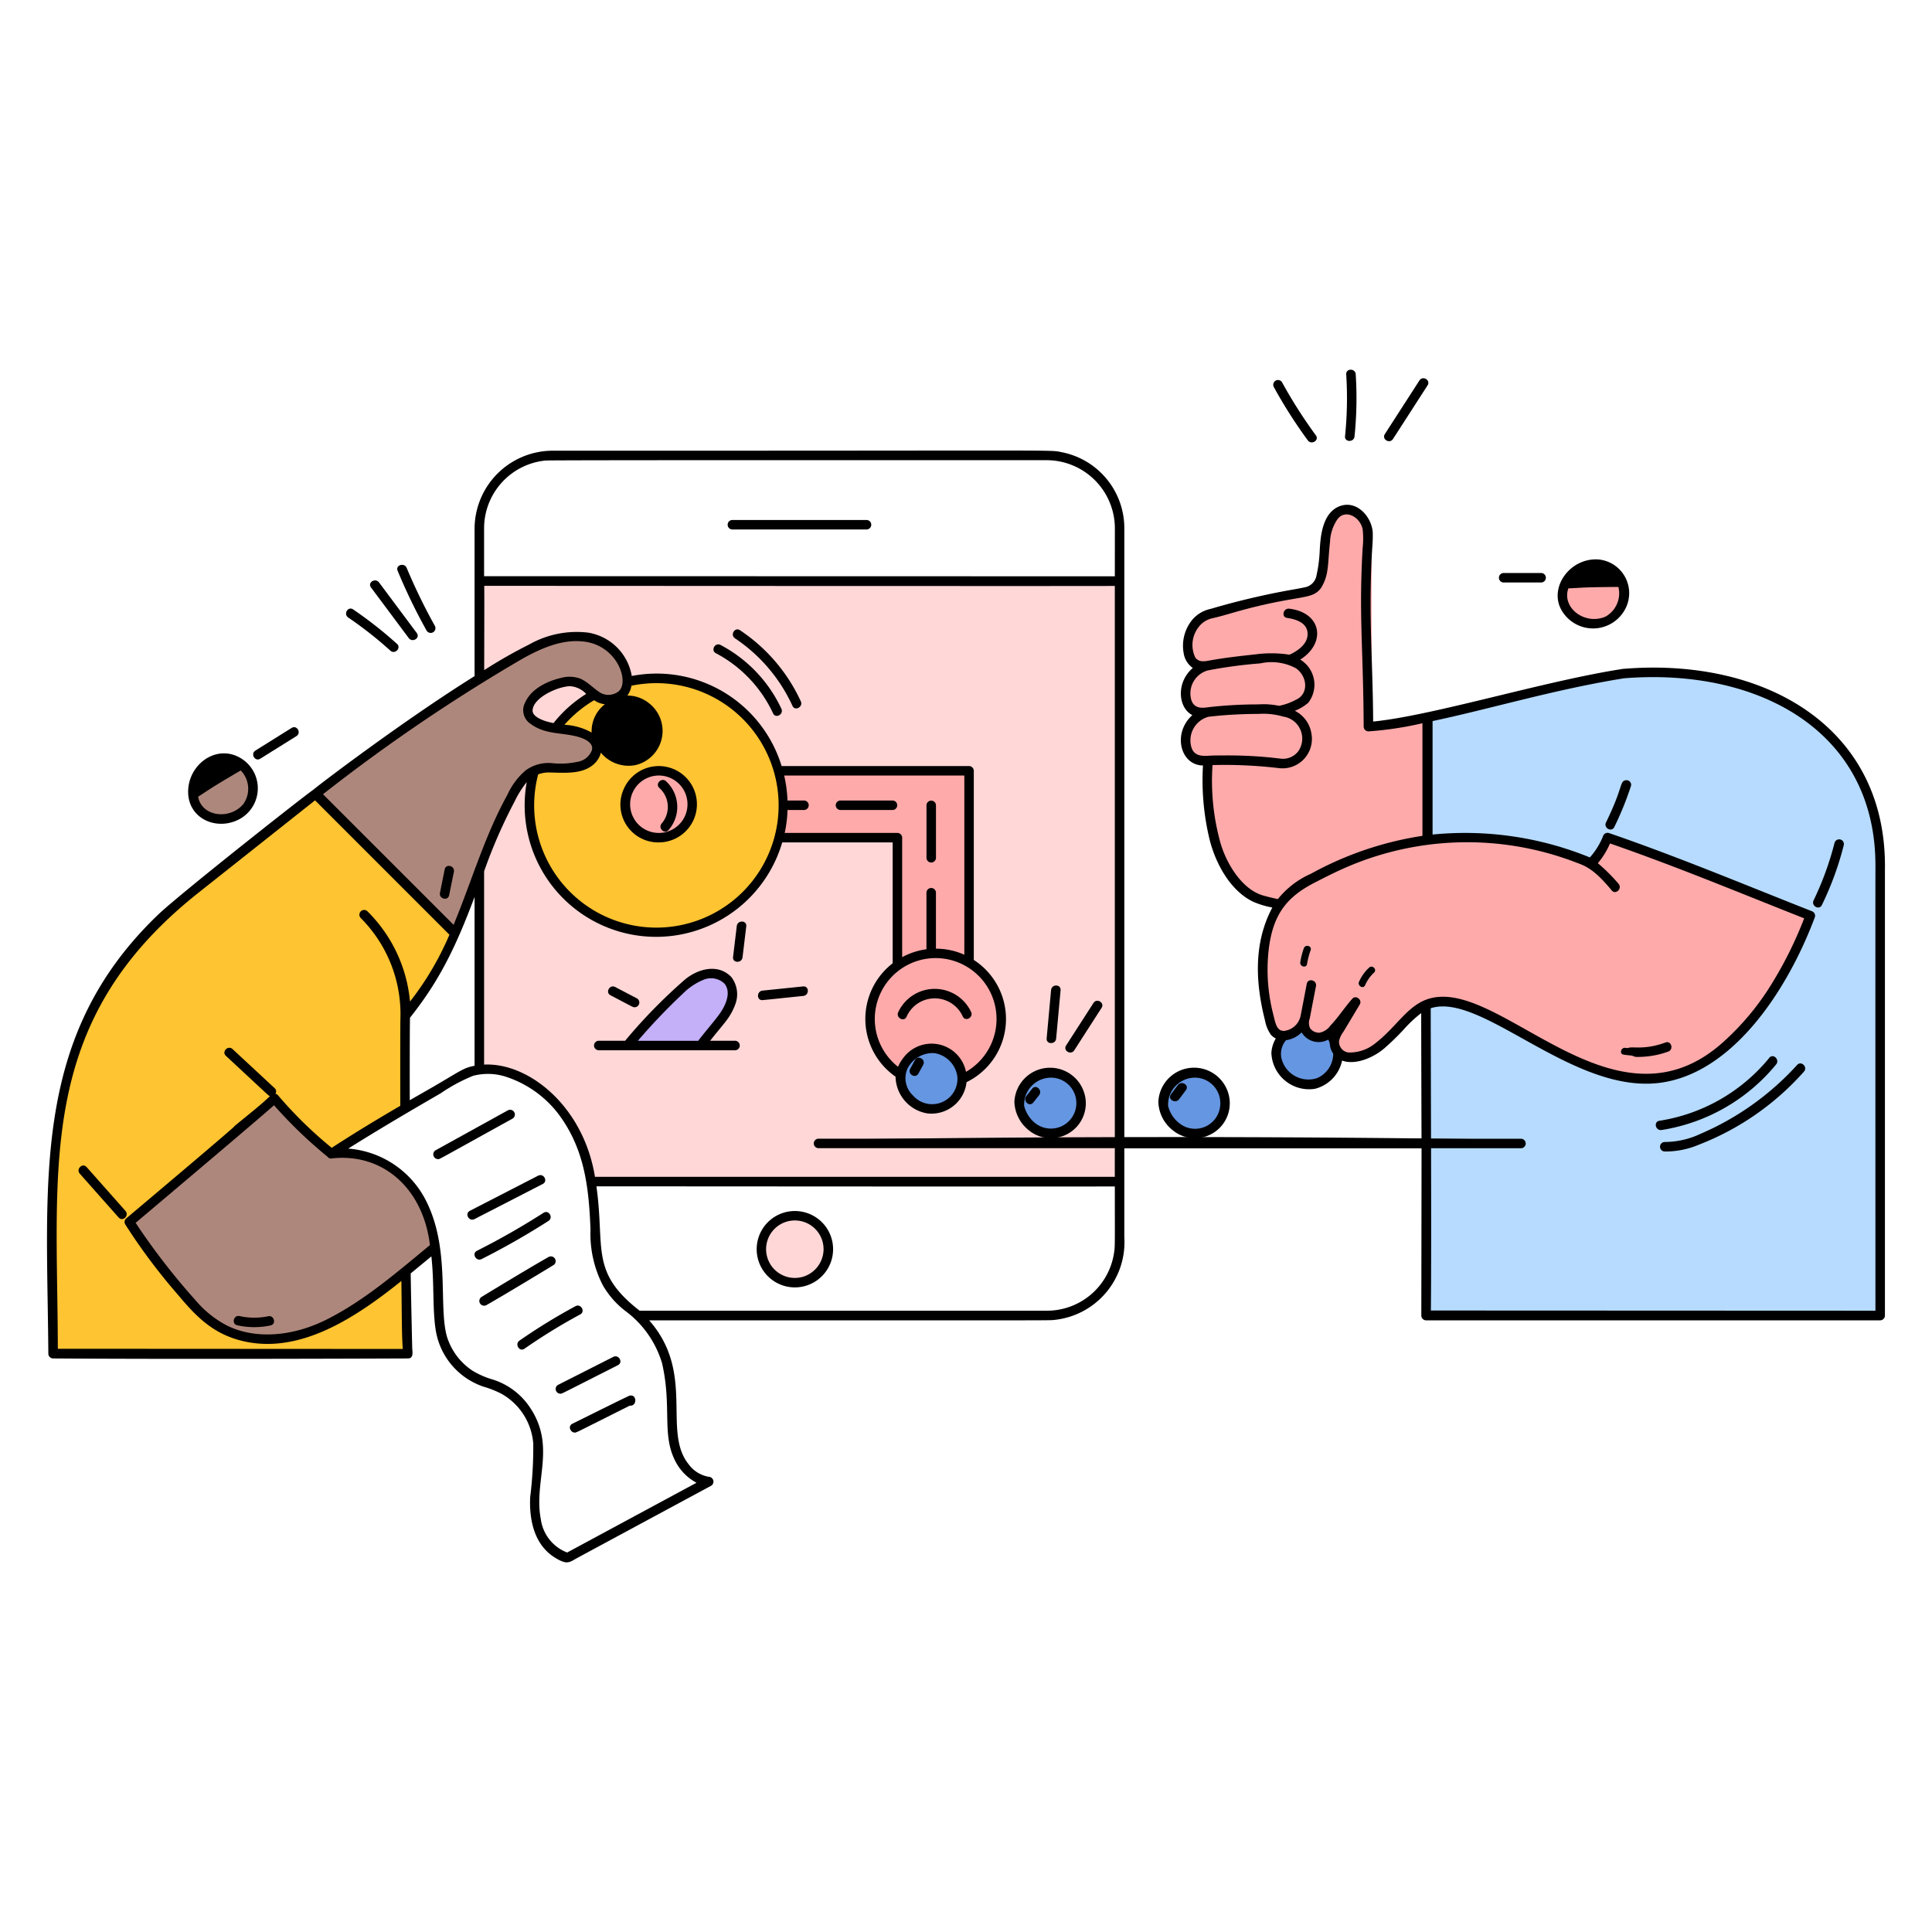<svg xmlns="http://www.w3.org/2000/svg" viewBox="0 0 200 200" height="400" width="400"><g><path d="M60.894,71.854c-.23-.2-.475-.383-.722-.562a1.957,1.957,0,0,0-1.01-.379c-1.514-.008-4.129,1.241-4.153,2.647-.014.851,1.524,1.282,2.343,1.431A13.149,13.149,0,0,1,60.894,71.854Z" fill="#ffd7d7"></path><path d="M116.266,54.714a7.9,7.9,0,0,0-6.377-7.779c-1.88-.352-1.53-.025-52.641-.154a7.951,7.951,0,0,0-7.992,7.885v15.4a61.8,61.8,0,0,1,5.565-3.228,9.944,9.944,0,0,1,6.05-1.218,5.346,5.346,0,0,1,4.412,4.511,13.482,13.482,0,0,1,15.537,9.3h19.5a.372.372,0,0,1,.367.367V99.443a7.153,7.153,0,0,1-.742,12.5,3.687,3.687,0,0,1-2.76,3.172,3.774,3.774,0,0,1-4.342-3.722,7.154,7.154,0,0,1-.309-11.615v-12.7H80.884A13.48,13.48,0,0,1,54.727,80.6a5.708,5.708,0,0,0-1.265,1.757,63.338,63.338,0,0,0-4.206,9.8v18.277a7.622,7.622,0,0,1,4.7.718c4.624,2.238,6.9,6.454,7.637,11.529,0,0,53.163.041,53.934.009,0,6.275.033,6.311-.1,7.145a7.188,7.188,0,0,1-7.268,5.971H66.17a6.121,6.121,0,0,1,.749.734c44.035,0,41.542.025,42.245-.045a7.97,7.97,0,0,0,7.1-8.436v-9.325H84.739a.367.367,0,0,1,0-.734h31.527C116.268,111.191,116.281,60.822,116.266,54.714ZM63.625,102.287l2.255,1.181c.419.219.047.852-.371.633l-2.255-1.18C62.836,102.7,63.207,102.068,63.625,102.287ZM76.084,108.6h-14.1a.367.367,0,0,1,0-.734h2.778a56.479,56.479,0,0,1,6.206-6.355c1.389-1.155,3.372-1.613,4.647-.277a2.81,2.81,0,0,1,.394,2.655c-.547,1.5-1.265,2.045-2.755,3.977h2.826a.367.367,0,1,1,0,.734Zm.659-9.507c-.056.464-.79.468-.734,0l.387-3.219c.055-.464.789-.468.733,0Zm6.41,3.881-4.21.435c-.47.049-.465-.685,0-.733l4.21-.436C83.623,102.189,83.618,102.924,83.153,102.972ZM49.989,54.718a7.2,7.2,0,0,1,6.46-7.167c.678-.068,48.107-.021,51.776-.036a7.2,7.2,0,0,1,7.307,7.212c.005,1.374,0,5.06,0,5.06s-64.772-.04-65.543-.009ZM109.667,102.5l-.459,5.01c-.043.467-.777.47-.734,0l.459-5.01C108.976,102.028,109.71,102.025,109.667,102.5ZM80.142,73.8a13.5,13.5,0,0,0-5.977-6.285c-.419-.22-.047-.853.37-.633a14.115,14.115,0,0,1,6.241,6.548C80.974,73.851,80.34,74.224,80.142,73.8Zm2.009-.774a16.934,16.934,0,0,0-6-7.045c-.391-.261-.024-.9.37-.634a17.626,17.626,0,0,1,6.26,7.309C82.981,73.077,82.348,73.45,82.151,73.021Zm27.341,44.645a3.783,3.783,0,0,1-4.358-3.609,3.573,3.573,0,1,1,4.358,3.609Zm4.44-13.4-2.832,4.4c-.255.4-.89.028-.633-.37l2.832-4.4C113.554,103.5,114.189,103.868,113.932,104.266Z" fill="#ffd7d7"></path><path d="M100.319,79.425H80.82a13.561,13.561,0,0,1,.58,3.568h1.845a.367.367,0,0,1,0,.733H81.4a12.625,12.625,0,0,1-.516,3.357H92.533v12.7a7.428,7.428,0,0,1,3.5-1.4V92.4a.367.367,0,0,1,.734,0v5.934a6.927,6.927,0,0,1,3.921,1.11V79.792A.372.372,0,0,0,100.319,79.425Zm-7.914,4.3H86.99a.367.367,0,0,1,0-.733h5.415a.367.367,0,0,1,0,.733Zm4.36,5.08a.367.367,0,0,1-.734,0V83.359a.367.367,0,0,1,.734,0C96.788,84.714,96.789,87.373,96.765,88.806Z" fill="#ffaaaa"></path><path d="M83.245,83.726a.367.367,0,0,0,0-.733H81.4c0,.122.015.244.015.366s-.012.245-.015.367Z" fill="#ffaaaa"></path><path d="M86.99,83.726h5.415a.367.367,0,0,0,0-.733H86.99a.367.367,0,0,0,0,.733Z" fill="#ffaaaa"></path><path d="M96.765,88.806V83.359a.367.367,0,0,0-.734,0v5.447a.367.367,0,0,0,.734,0Z" fill="#ffaaaa"></path><path d="M96.765,92.4a.367.367,0,0,0-.734,0v5.982c.244-.028.488-.044.734-.048Z" fill="#ffaaaa"></path><path d="M100.686,99.443a7,7,0,0,0-4.655-1.062A7.154,7.154,0,0,0,92.842,111.4a3.68,3.68,0,0,1,4.563-3.1,3.641,3.641,0,0,1,2.539,3.648A7.153,7.153,0,0,0,100.686,99.443Zm-.907,5.73a3.309,3.309,0,0,0-6.047.03c-.194.431-.831.056-.634-.37a4.039,4.039,0,0,1,7.315-.03C100.614,105.228,99.977,105.6,99.779,105.173Z" fill="#ffaaaa"></path><path d="M65.283,70.126a2.531,2.531,0,0,1-.616,2.023A3.6,3.6,0,0,1,68.5,75.457a3.674,3.674,0,0,1-2.783,3.631A3.583,3.583,0,0,1,62.129,77.6a1.988,1.988,0,0,1-.406,1.054c-1.123,1.469-3.259,1.224-4.873,1.193a3.252,3.252,0,0,0-2.123.758A13.486,13.486,0,1,0,65.283,70.126Zm-.035,10.685a3.828,3.828,0,1,1-.332,4.421A3.825,3.825,0,0,1,65.248,80.811Z" fill="#ffc431"></path><path d="M60.894,71.854a13.13,13.13,0,0,0-3.542,3.137c1.675.318,2.739.177,4.061,1.095a3.371,3.371,0,0,1,1.574-3.3A2.843,2.843,0,0,1,60.894,71.854Z" fill="#ffc431"></path><path d="M75.823,54.687H89.7a.367.367,0,0,0,0-.734H75.823a.367.367,0,0,0,0,.734Z" fill="#ffd7d7"></path><path d="M147.71,73.9l-.028.013a.364.364,0,0,1,.431.353V86.538a33.785,33.785,0,0,1,16.335,2.3c-.138-.053.119.037.141.053a1.93,1.93,0,0,0,.7-.808,15.17,15.17,0,0,0,.806-1.569.367.367,0,0,1,.414-.169c7.2,2.48,13.714,5.216,21,8.089a.373.373,0,0,1,.256.451c-2.811,7.527-8.762,16.721-16.754,17.15-9.243.5-18.776-10.6-23.759-7.4,0,.212.021,9.121.035,13.363h10.162a.367.367,0,0,1,0,.734h-10.16c0,.963-.024,17.068-.024,17.439a.37.37,0,0,0,.367.367h47.008a.371.371,0,0,0,.366-.367v-46.1c.245-13.714-10.658-20.894-24-20.84C165.028,69.26,154.279,72.538,147.71,73.9Zm21,7.45A31.989,31.989,0,0,1,167,85.562c-.209.424-.841.052-.634-.37a30.837,30.837,0,0,0,1.64-4.042C168.15,80.7,168.859,80.9,168.712,81.345Zm3.083,34.8a18.483,18.483,0,0,0,11.457-6.56c.3-.366.815.156.519.519a19.182,19.182,0,0,1-11.781,6.748C171.527,116.928,171.33,116.22,171.8,116.147Zm14.851-5.3a28.128,28.128,0,0,1-10.864,7.547,8.649,8.649,0,0,1-3.446.684.367.367,0,0,1,0-.734,8.948,8.948,0,0,0,3.761-.861,29.044,29.044,0,0,0,10.031-7.155C186.442,109.973,186.959,110.494,186.646,110.846Zm4.1-23.381a31.53,31.53,0,0,1-2.255,6.167c-.206.426-.838.054-.634-.37a31.913,31.913,0,0,0,2.182-5.992.367.367,0,0,1,.707.2Z" fill="#b6dbff"></path><path d="M69.509,79.658a3.829,3.829,0,1,0,2.515,3.6A3.825,3.825,0,0,0,69.509,79.658Zm-.917,5.666a2.757,2.757,0,0,0-.249-3.84c-.351-.317.171-.836.519-.519a3.5,3.5,0,0,1,.249,4.878C68.8,86.2,68.283,85.68,68.592,85.324Z" fill="#ffaaaa"></path><path d="M84.739,118a.367.367,0,0,0,0,.734h72.706a.367.367,0,0,0,0-.734C132.366,117.565,104.229,117.663,84.739,118Z" fill="#000000"></path><path d="M25.265,78.876a.366.366,0,0,1-.087.565c-4.145,2.466-3.324,2.078-5.015,3.088a.37.37,0,0,1-.551-.313,3.165,3.165,0,0,0,3.76,2.893A3.515,3.515,0,0,0,25.265,78.876Z" fill="#ae877c"></path><path d="M25.256,78.87c-2.4-1.947-5.8.128-5.644,3.346a.372.372,0,0,0,.551.313c1.944-1.162.818-.591,5.015-3.088A.369.369,0,0,0,25.256,78.87Z" fill="#000000"></path><path d="M137.893,107.189a1.935,1.935,0,0,1-3.112-.531,2.363,2.363,0,0,1-2.532.8,3.169,3.169,0,0,0-.509,1.525,3.784,3.784,0,0,0,4.359,3.609,3.7,3.7,0,0,0,2.743-2.978A1.94,1.94,0,0,1,137.893,107.189Z" fill="#6596e1"></path><path d="M37.945,94.423A15.1,15.1,0,0,1,42.4,105.075a31.814,31.814,0,0,0,5.029-8.242.3.3,0,0,0,.01-.032.37.37,0,0,1-.567.064C45.8,95.81,36.149,86.209,32.433,82.43a.366.366,0,0,1,.057-.557c-.132.056-13.611,10.585-16.02,12.891C3.265,107.4,5,122.106,5.132,140.133a.369.369,0,0,0,.366.366s36.711,0,36.732,0a.372.372,0,0,0,.355-.459c-.056-.379-.185-7.564-.192-8.279-5.055,4.151-11.133,8.531-17.47,6.88-2.787-.726-4.443-2.346-6.41-4.693a61.4,61.4,0,0,1-5.439-7.266.365.365,0,0,1,.057-.445c1.139-.961,14.17-11.952,15.017-12.793a.37.37,0,0,1,.519,0,42.463,42.463,0,0,0,5.662,5.531c2.448-1.575,3.964-2.527,7.968-4.86,0-1.418-.016-7.291.027-8.808a.369.369,0,0,1-.518.064c-.162-.126-.144-.27-.15-.529a14.843,14.843,0,0,0-4.229-9.9.367.367,0,0,1,.518-.519ZM12.378,125.956l-4.024-4.541c-.313-.352.205-.873.518-.519q2.013,2.271,4.025,4.541C13.209,125.79,12.692,126.31,12.378,125.956Zm15.446-12.7-4.355-4.047c-.347-.322.173-.84.519-.519l4.355,4.047C28.69,113.057,28.17,113.575,27.824,113.254Z" fill="#ffc431"></path><path d="M44.64,128.946c-.854-6.308-5.166-9.713-10.285-9.154-.432.077-.538-.457-.244-.678.072-.047.145-.093.218-.139a42.523,42.523,0,0,1-5.662-5.531.37.37,0,0,0-.519,0c-.847.841-1.786,1.577-2.706,2.334-1.379,1.135-.922.859-12.311,10.459a.365.365,0,0,0-.057.445,61.4,61.4,0,0,0,5.439,7.266c1.938,2.313,3.6,3.961,6.41,4.693,4.727,1.231,9.375-.961,13.185-3.6,2.519-1.742,4.845-3.78,6.65-5.227C44.724,129.528,44.679,129.238,44.64,128.946Zm-20.057,8.122c-.462-.1-.265-.809.2-.707a7.1,7.1,0,0,0,3.009.017c.461-.1.656.61.2.708A8,8,0,0,1,24.583,137.068Z" fill="#ae877c"></path><path d="M64.667,72.149a2.516,2.516,0,0,1-1.68.634,3.377,3.377,0,0,0-1.574,3.3,1.694,1.694,0,0,1,.716,1.511,3.583,3.583,0,0,0,3.586,1.491A3.674,3.674,0,0,0,68.5,75.457,3.6,3.6,0,0,0,64.667,72.149Z" fill="#000000"></path><path d="M66.17,135.809c-5.475-4.237-3.49-6.615-4.688-13.859-.777-4.7-3.192-8.7-7.521-10.8a8.3,8.3,0,0,0-3.466-.844,9.261,9.261,0,0,0-1.786.239,7.708,7.708,0,0,0-1.743.85c-3.9,2.421-5.43,2.932-12.855,7.714-.3.224-.184.754.244.678a8.83,8.83,0,0,1,7.84,3.119c3.54,4.375,2.449,10.664,3.011,14.591a7.26,7.26,0,0,0,4.921,5.931,10.174,10.174,0,0,1,1.866.745,6.64,6.64,0,0,1,3.337,5.254,41.422,41.422,0,0,1-.319,5.562c-.108,2.415.454,4.879,2.521,6.149,1.23.756,1.38.444,2.121.044l13.92-7.506a.371.371,0,0,0-.186-.684l-.05,0c-.036,0-.036,0-.036,0a3.525,3.525,0,0,1-2.11-1.341C68.261,148.027,72.262,141.219,66.17,135.809Zm2.5,5.281c1.05,4.6-.058,7.358,1.367,10.121a5.082,5.082,0,0,0,2.349,2.279c-1.37.739-13.1,7.064-13.649,7.36a4.391,4.391,0,0,1-2.865-3.573c-.762-3.963,1.594-7.434-1.073-11.463a7.1,7.1,0,0,0-3.8-2.881,8.827,8.827,0,0,1-2.156-.946,6.611,6.611,0,0,1-2.682-3.584c-.916-3.213.385-9.2-2.238-14.2a9.716,9.716,0,0,0-8.259-5.193c3.253-2.056,6.561-4,9.893-5.933a17.838,17.838,0,0,1,3.4-1.827,6.208,6.208,0,0,1,3.421.087,11.284,11.284,0,0,1,5.838,4.317c2.2,3.157,2.724,6.375,2.98,10.185.173,2.57-.045,4.737,1.333,7.157a8.9,8.9,0,0,0,2.4,2.694A10.507,10.507,0,0,1,68.665,141.09Z" fill="#000000"></path><path d="M57.221,130.859a.367.367,0,0,0-.37-.634c-2.042,1.16-6.633,3.954-6.922,4.131a.367.367,0,0,0,.37.634C52.341,133.83,56.932,131.036,57.221,130.859Z" fill="#000000"></path><path d="M63.913,141.209c.421-.213.05-.846-.37-.633-1.669.844-5.485,2.775-5.724,2.9-.421.213-.051.846.37.633Z" fill="#000000"></path><path d="M187.505,94.438c-7.259-2.864-13.793-5.609-21-8.089a.367.367,0,0,0-.414.169,15.17,15.17,0,0,1-.806,1.569,1.924,1.924,0,0,1-.7.808c-.017-.013-1.079-.4-1.1-.41a33.61,33.61,0,0,0-14.584-2.024c.4.029.38.685-.062.727a32.324,32.324,0,0,0-9.58,2.5c-1.176.508-2.313,1.1-3.454,1.683a7.389,7.389,0,0,0-3.75,3.766,13.452,13.452,0,0,0-.956,5.81,19.283,19.283,0,0,0,.953,5.324.914.914,0,0,0,1.1.534,2.1,2.1,0,0,0,1.444-1.2c.167-.348.1-.143.794-3.742.089-.464.8-.266.707.195-.2,1.038-.405,2.074-.6,3.113a1.865,1.865,0,0,0-.006,1.312,1.27,1.27,0,0,0,1.085.546,1.89,1.89,0,0,0,1.223-.772c.833-.866,1.475-1.886,2.27-2.782.281-.317.786.095.576.445a29.751,29.751,0,0,0-2.115,3.63,1.147,1.147,0,0,0,.169.987c.538.792,1.573.6,2.468.268,2.6-.965,3.95-4.155,6.388-5.153,5.7-2.332,14.651,8.2,23.558,7.651.455-.028.464.647.044.722a12.611,12.611,0,0,0,6.269-2.329c4.871-3.512,8.228-9.2,10.325-14.808A.373.373,0,0,0,187.505,94.438Zm-51.829,3.919a8.084,8.084,0,0,0-.373,1.436c-.076.466-.783.267-.707-.2a7.948,7.948,0,0,1,.373-1.437C135.128,97.72,135.837,97.912,135.676,98.357Zm6.568,2.327a3.978,3.978,0,0,0-.928,1.313c-.189.432-.823.057-.633-.37a4.451,4.451,0,0,1,1.042-1.461C142.071,99.844,142.59,100.362,142.244,100.684Zm24.7-8.587c-1.736-2.092-2.421-2.064-2.279-2.48a.4.4,0,0,1,.623-.192,15.694,15.694,0,0,1,2.175,2.153C167.761,91.939,167.245,92.46,166.943,92.1Zm1.124,17.082c-.466-.073-.267-.777.195-.708a8.48,8.48,0,0,0,4.193-.436c.445-.163.636.548.195.708A9.264,9.264,0,0,1,168.067,109.179Z" fill="#ffaaaa"></path><path d="M147.575,73.924a46.06,46.06,0,0,1-5.551.907C142,69.285,142.012,56.3,141.98,55.1c-.127-1.474-1.489-3.13-3.12-2.624-1.823.566-2.034,2.968-2.118,4.547a14.685,14.685,0,0,1-.333,2.559,1.642,1.642,0,0,1-1.2,1.32c-1.865.394-3.221.5-6.261,1.278-1.2.308-2.379.7-3.589.976a3.316,3.316,0,0,0-1.793,1.03c-1.44,1.659-1.222,4.3.134,4.947-1.851,1.416-1.683,4.262-.037,4.864a3.458,3.458,0,0,0-1.172,1.794c-.5,1.51.4,3.417,2.174,3.326a26.118,26.118,0,0,0,.63,7.581c.573,2.456,2.082,5.347,4.43,6.515a9.677,9.677,0,0,0,2.176.653,8.457,8.457,0,0,1,3.853-3.294,34.558,34.558,0,0,1,12.355-4.03V74.261C148.121,74.05,147.973,73.871,147.575,73.924Zm-12.24-1.256a5.188,5.188,0,0,1-1.618.913,3.068,3.068,0,0,1,.826,5.238,3.39,3.39,0,0,1-2.166.572,55.868,55.868,0,0,0-7.325-.306c-.445.016-.493-.659,0-.734a48.463,48.463,0,0,1,7.393.3,2.211,2.211,0,0,0,2.092-.869,2.426,2.426,0,0,0-1.678-3.724,7.425,7.425,0,0,0-2.61-.278,45.116,45.116,0,0,0-5.349.314c-.469.056-.463-.679,0-.734a45.048,45.048,0,0,1,5.349-.313,7.7,7.7,0,0,1,2.158.149,6.153,6.153,0,0,0,1.821-.653c1.375-.6,1.317-2.525.011-3.457-1.213-.866-2.808-.615-4.193-.5a47.866,47.866,0,0,0-5.1.7c-.462.09-.658-.617-.2-.707,1.786-.348,3.58-.544,5.294-.731a11.324,11.324,0,0,1,3.445.051c.878-.372,1.908-1.1,1.99-2.118.107-1.325-1.135-1.783-2.223-1.943-.466-.069-.268-.764.2-.707,3.349.407,3.685,3.558.9,5.145A2.926,2.926,0,0,1,135.335,72.668Z" fill="#ffaaaa"></path><path d="M53.008,115.686c.413-.229.043-.863-.371-.634l-7.479,4.133c-.414.228-.044.862.37.633Z" fill="#000000"></path><path d="M56.135,122.451c.42-.216.05-.849-.37-.633l-7.071,3.638c-.42.216-.05.849.37.634Z" fill="#000000"></path><path d="M65.283,70.126a5.347,5.347,0,0,0-4.412-4.511,9.944,9.944,0,0,0-6.05,1.218c-4.512,2.242-12.28,7.6-16.4,10.594-1.335.972-5.769,4.267-5.935,4.446a.367.367,0,0,0-.057.557C36.149,86.209,45.8,95.81,46.869,96.865a.368.368,0,0,0,.523-.009c.246-.254,2.475-6.339,2.6-6.675a51.812,51.812,0,0,1,3.473-7.822,9.591,9.591,0,0,1,.871-1.376,3.3,3.3,0,0,1,2.517-1.139c1.614.031,3.75.276,4.873-1.193a1.772,1.772,0,0,0-.31-2.565,6.357,6.357,0,0,0-3.227-.964c-1.031-.138-3.194-.522-3.177-1.562.024-1.405,2.626-2.656,4.153-2.647,1.238.087,1.945,1.5,3.162,1.81a2.858,2.858,0,0,0,2.066-.35A2.318,2.318,0,0,0,65.283,70.126ZM46.864,90.218l-.491,2.429c-.094.463-.8.266-.707-.2q.245-1.215.491-2.429C46.25,89.56,46.957,89.757,46.864,90.218Z" fill="#ae877c"></path><path d="M75.619,101.232c-1.271-1.332-3.257-.879-4.647.277a56.251,56.251,0,0,0-6.206,6.355h8.492c1.507-1.953,2.209-2.48,2.755-3.977A2.81,2.81,0,0,0,75.619,101.232Z" fill="#c4aff9"></path><path d="M61.988,108.6h14.1a.367.367,0,0,0,0-.734h-14.1a.367.367,0,0,0,0,.734Z" fill="#000000"></path><path d="M63.254,102.921l2.255,1.18c.418.219.79-.414.371-.633l-2.255-1.181C63.207,102.068,62.836,102.7,63.254,102.921Z" fill="#000000"></path><path d="M76.743,99.091l.386-3.219c.056-.468-.678-.464-.733,0l-.387,3.219C75.953,99.559,76.687,99.555,76.743,99.091Z" fill="#000000"></path><path d="M78.943,103.407l4.21-.435c.465-.048.47-.783,0-.734l-4.21.436C78.478,102.722,78.473,103.456,78.943,103.407Z" fill="#000000"></path><path d="M109.208,107.505l.459-5.01c.043-.47-.691-.467-.734,0l-.459,5.01C108.431,107.975,109.165,107.972,109.208,107.505Z" fill="#000000"></path><path d="M111.1,108.662l2.832-4.4c.257-.4-.378-.767-.633-.371l-2.832,4.4C110.21,108.69,110.845,109.058,111.1,108.662Z" fill="#000000"></path><path d="M26.873,78.438l3.751-2.344c.4-.25.031-.885-.371-.634L26.5,77.805C26.1,78.055,26.471,78.69,26.873,78.438Z" fill="#000000"></path><path d="M155.637,59.438a.367.367,0,0,0,0,.733h3.916a.367.367,0,0,0,0-.733Z" fill="#000000"></path><path d="M99.912,111.147a3.516,3.516,0,0,0-6.323-1.528,3.451,3.451,0,0,0-.747,1.777,3.764,3.764,0,0,0,4.342,3.722A3.631,3.631,0,0,0,99.912,111.147Zm-5.578-.447.492-.9c.227-.415.86-.044.633.37l-.491.9C94.741,111.485,94.108,111.115,94.334,110.7Z" fill="#6596e1"></path><path d="M109.713,110.846a3.672,3.672,0,0,0-4.579,3.211,3.783,3.783,0,0,0,4.358,3.609,3.513,3.513,0,0,0,.221-6.82Zm-3.371,2.7.609-.767c.293-.37.809.152.519.519l-.609.766C106.568,114.432,106.052,113.91,106.342,113.544Z" fill="#6596e1"></path><path d="M124.617,110.846a3.673,3.673,0,0,0-4.58,3.211,3.783,3.783,0,0,0,4.358,3.609,3.513,3.513,0,0,0,.222-6.82Zm-3.3,2.506.715-.954c.28-.374.917-.008.633.37l-.714.954C121.672,114.1,121.035,113.73,121.318,113.352Z" fill="#6596e1"></path><path d="M83.6,125.722a3.829,3.829,0,1,0,2.515,3.6A3.827,3.827,0,0,0,83.6,125.722Z" fill="#ffd7d7"></path><path d="M134.354,68.283c2.789-1.589,2.443-4.739-.9-5.145-.464-.057-.662.638-.2.707,1.088.16,2.33.618,2.223,1.943-.082,1.014-1.112,1.746-1.99,2.118a11.322,11.322,0,0,0-3.445-.051c-1.756.191-3.517.385-5.294.731-.463.09-.267.8.2.707a47.57,47.57,0,0,1,5.1-.7c1.385-.116,2.98-.367,4.193.5,1.3.931,1.367,2.852-.011,3.457a6.153,6.153,0,0,1-1.821.653,7.7,7.7,0,0,0-2.158-.149,45.032,45.032,0,0,0-5.349.313c-.463.055-.469.79,0,.734a45.185,45.185,0,0,1,5.349-.314,7.425,7.425,0,0,1,2.61.278,2.6,2.6,0,0,1,1.762,1.224,2.247,2.247,0,0,1-1.074,3.26,3.43,3.43,0,0,1-1.243.1,50.462,50.462,0,0,0-7.252-.292c-.494.075-.444.75,0,.734a53.249,53.249,0,0,1,7.267.3,2.937,2.937,0,0,0,3.354-2.692,3.092,3.092,0,0,0-1.956-3.113,5.211,5.211,0,0,0,1.618-.913A2.925,2.925,0,0,0,134.354,68.283Z" fill="#000000"></path><path d="M168.267,60.156c-1.125-2.932-5.169-2.727-6.558.075-.036.1.036-.157.307-.163,1.342-.03,2.205-.2,5.9-.169A.369.369,0,0,1,168.267,60.156Z" fill="#000000"></path><path d="M168.272,60.169a.389.389,0,0,0-.354-.27c-3.758-.027-4.659.141-5.9.169a.377.377,0,0,0-.312.177,3.2,3.2,0,0,0,2.071,4.479A3.512,3.512,0,0,0,168.272,60.169Z" fill="#ffaaaa"></path><path d="M134.969,98.161A7.948,7.948,0,0,0,134.6,99.6c-.076.462.631.661.707.2a8.084,8.084,0,0,1,.373-1.436C135.837,97.912,135.128,97.72,134.969,98.161Z" fill="#000000"></path><path d="M141.725,100.166a4.451,4.451,0,0,0-1.042,1.461c-.19.427.444.8.633.37a3.978,3.978,0,0,1,.928-1.313C142.59,100.362,142.071,99.844,141.725,100.166Z" fill="#000000"></path><path d="M172.455,108.035a8.48,8.48,0,0,1-4.193.436c-.462-.069-.661.635-.195.708a9.264,9.264,0,0,0,4.583-.436C173.091,108.583,172.9,107.872,172.455,108.035Z" fill="#000000"></path><path d="M164.768,89.944a15.694,15.694,0,0,1,2.175,2.153c.3.363.818-.158.519-.519a15.694,15.694,0,0,0-2.175-2.153C164.868,89.13,164.428,89.7,164.768,89.944Z" fill="#000000"></path><path d="M46.373,92.647l.491-2.429c.093-.461-.614-.658-.707-.2l-.491,2.429C45.572,92.913,46.279,93.11,46.373,92.647Z" fill="#000000"></path><path d="M8.872,120.9c-.313-.354-.831.167-.518.519l4.024,4.541c.314.354.831-.166.519-.519Q10.884,123.168,8.872,120.9Z" fill="#ffaaaa"></path><path d="M27.824,113.254c.346.321.866-.2.519-.519l-4.355-4.047c-.346-.321-.866.2-.519.519Z" fill="#ffaaaa"></path><path d="M37.427,94.942A14.848,14.848,0,0,1,41.664,105.1a.369.369,0,0,0,.66.212.329.329,0,0,0,.073-.212,14.892,14.892,0,0,0-4.452-10.672.367.367,0,0,0-.518.519Z" fill="#ffaaaa"></path><path d="M27.787,136.378a7.1,7.1,0,0,1-3.009-.017c-.46-.1-.657.605-.2.707a8,8,0,0,0,3.4.018C28.443,136.988,28.248,136.281,27.787,136.378Z" fill="#000000"></path><path d="M131.975,40.007a49.6,49.6,0,0,0,3.51,5.506c.277.377.913.012.633-.37a49.738,49.738,0,0,1-3.509-5.506C132.382,39.223,131.748,39.592,131.975,40.007Z" fill="#000000"></path><path d="M140.1,45.169a38.666,38.666,0,0,0,.123-6.42c-.03-.469-.764-.472-.734,0a38.558,38.558,0,0,1-.123,6.42C139.314,45.638,140.048,45.635,140.1,45.169Z" fill="#000000"></path><path d="M147.048,39.451l-3.584,5.557c-.256.4.378.766.634.37l3.584-5.557C147.939,39.423,147.3,39.055,147.048,39.451Z" fill="#000000"></path><path d="M171.99,116.854a19.184,19.184,0,0,0,11.781-6.748c.3-.363-.22-.885-.519-.519a18.483,18.483,0,0,1-11.457,6.56C171.33,116.22,171.527,116.928,171.99,116.854Z" fill="#000000"></path><path d="M172.336,118.343a.367.367,0,0,0,0,.734,8.649,8.649,0,0,0,3.446-.684,28.037,28.037,0,0,0,10.864-7.547c.313-.352-.2-.873-.518-.519a29.044,29.044,0,0,1-10.031,7.155A8.948,8.948,0,0,1,172.336,118.343Z" fill="#000000"></path><path d="M36.117,63.82a40.349,40.349,0,0,1,4.377,3.442c.349.316.869-.2.518-.519a41.511,41.511,0,0,0-4.525-3.556C36.1,62.92,35.728,63.556,36.117,63.82Z" fill="#000000"></path><path d="M43.048,65.611l-3.912-5.244c-.279-.374-.916-.009-.633.37l3.911,5.244C42.694,66.355,43.331,65.99,43.048,65.611Z" fill="#000000"></path><path d="M44.9,64.84a60.816,60.816,0,0,1-2.919-6c-.179-.429-.889-.241-.708.2a58.444,58.444,0,0,0,2.993,6.175.368.368,0,0,0,.634-.371Z" fill="#000000"></path><path d="M74.535,66.877c-.417-.22-.789.413-.37.633A13.5,13.5,0,0,1,80.142,73.8c.2.429.832.056.634-.37A14.115,14.115,0,0,0,74.535,66.877Z" fill="#000000"></path><path d="M76.525,65.342c-.394-.262-.761.373-.37.634a16.934,16.934,0,0,1,6,7.045c.2.429.83.056.634-.37A17.626,17.626,0,0,0,76.525,65.342Z" fill="#000000"></path><path d="M56.71,126.286c.4-.254.028-.889-.371-.634a77.582,77.582,0,0,1-6.907,3.941c-.422.212-.051.845.37.633A77.98,77.98,0,0,0,56.71,126.286Z" fill="#000000"></path><path d="M59.634,135.325a59.788,59.788,0,0,0-5.784,3.557c-.385.268-.018.9.37.633A60.232,60.232,0,0,1,60,135.958C60.42,135.734,60.05,135.1,59.634,135.325Z" fill="#000000"></path><path d="M65.187,144.6c-.156.051-5.783,2.85-5.883,2.9-.423.21-.052.843.37.634,7.536-3.733,4.923-2.475,5.489-2.745a.426.426,0,0,0,.488-.434A.372.372,0,0,0,65.187,144.6Z" fill="#000000"></path><path d="M168.005,81.15a30.837,30.837,0,0,1-1.64,4.042c-.207.422.425.794.634.37a31.989,31.989,0,0,0,1.713-4.217C168.859,80.9,168.15,80.7,168.005,81.15Z" fill="#6596e1"></path><path d="M188.488,93.632a31.553,31.553,0,0,0,2.255-6.167.367.367,0,0,0-.707-.2,31.913,31.913,0,0,1-2.182,5.992C187.65,93.686,188.282,94.058,188.488,93.632Z" fill="#6596e1"></path><path d="M93.732,105.2a3.309,3.309,0,0,1,6.047-.03c.2.428.835.055.634-.37a4.039,4.039,0,0,0-7.315.03C92.9,105.259,93.538,105.634,93.732,105.2Z" fill="#000000"></path><path d="M68.592,85.324c-.309.356.2.874.519.519a3.5,3.5,0,0,0-.249-4.878c-.348-.317-.87.2-.519.519A2.757,2.757,0,0,1,68.592,85.324Z" fill="#000000"></path><path d="M171.123,111.3c-8.69.511-17.516-9.49-23.168-7.8-2.947.882-4.289,5-7.687,5.551a1.406,1.406,0,0,1-1.661-.7,1.1,1.1,0,0,1-.067-.808c.085-.271.013-.125,2.115-3.63.21-.35-.295-.762-.576-.445-.8.9-1.437,1.916-2.27,2.782a1.89,1.89,0,0,1-1.223.772,1.27,1.27,0,0,1-1.085-.546,1.813,1.813,0,0,1,0-1.277c.2-1.051.4-2.1.606-3.148.089-.462-.618-.659-.707-.195-.691,3.591-.623,3.393-.794,3.742a2.077,2.077,0,0,1-1.671,1.237.906.906,0,0,1-.877-.57,18.071,18.071,0,0,1-.952-5.291c-.084-2.7.325-5.527,2.037-7.6a8.412,8.412,0,0,1,2.668-2.009c1.141-.583,2.277-1.177,3.454-1.683a32.4,32.4,0,0,1,9.58-2.5c.445-.043.486-.734,0-.734a34.465,34.465,0,0,0-13.086,4.114,8.858,8.858,0,0,0-3.418,2.645c-2.377,3.207-2.35,8.354-1.306,12.232a4,4,0,0,0,.617,1.575c.793.924,2.259.607,3.13-.362a1.912,1.912,0,0,0,2.741.8,2.468,2.468,0,0,0,.371-.271,1.921,1.921,0,0,0,1.378,2.564,3.782,3.782,0,0,0,1.905-.166,5.994,5.994,0,0,0,2.019-1.136c1.376-1.125,2.94-3.178,4.183-3.9,4.628-2.864,13.924,7.03,22.61,7.5a11.119,11.119,0,0,0,1.179-.026C171.587,111.951,171.579,111.276,171.123,111.3Z" fill="#000000"></path></g><g><path d="M86.99,83.851h5.42a.492.492,0,0,0,0-.983H86.986a.492.492,0,0,0,0,.983Z" fill="#000000"></path><path d="M96.4,89.286a.493.493,0,0,0,.492-.475V83.355a.481.481,0,0,0-.156-.342.492.492,0,0,0-.827.346v5.452A.492.492,0,0,0,96.4,89.286Z" fill="#000000"></path><path d="M89.7,53.828H75.819a.492.492,0,0,0,0,.984H89.7a.492.492,0,0,0,0-.984Z" fill="#000000"></path><path d="M68.209,87.205a3.951,3.951,0,1,0-3.636-5.531A3.915,3.915,0,0,0,68.209,87.205ZM68.2,80.282a2.972,2.972,0,1,1-2.284,4.877A2.977,2.977,0,0,1,68.2,80.282Z" fill="#000000"></path><path d="M24.846,84.767a3.636,3.636,0,0,0-.038-6.347c-2.474-1.374-5.3.728-5.332,3.5C19.448,84.778,22.485,86.077,24.846,84.767Zm-4.337-2.292c1.35-.863,1.123-.788,4.41-2.718a2.718,2.718,0,0,1,.262,3.489C23.786,84.9,20.883,84.549,20.509,82.475Zm.045-1.225a2.7,2.7,0,0,1,3.46-2.121C21.968,80.332,21.534,80.61,20.554,81.25Z" fill="#000000"></path><path d="M168.118,69.234a.432.432,0,0,0-.127.011c-8.1,1.242-19.624,4.832-25.842,5.449-.028-5.576-.406-9.94-.207-15.676.093-2.674.194-2.751.163-3.932-.141-1.635-1.625-3.248-3.282-2.734-1.99.619-2.136,3.348-2.206,4.66a14.415,14.415,0,0,1-.332,2.546,1.515,1.515,0,0,1-1.1,1.218c-.641.136-1.219.236-1.833.343a77.683,77.683,0,0,0-8.019,1.911,3.437,3.437,0,0,0-1.86,1.07,4.245,4.245,0,0,0-.939,3.522,2.293,2.293,0,0,0,.945,1.527c-1.771,1.515-1.506,4.147-.048,4.879-2.089,1.877-1.239,5.2,1.1,5.213a26.172,26.172,0,0,0,.641,7.481c.557,2.385,2.03,5.372,4.5,6.6a8.906,8.906,0,0,0,2.039.625c-1.7,3.192-1.95,7.029-.752,11.714a3.639,3.639,0,0,0,.595,1.442,1.631,1.631,0,0,0,.517.4,3.3,3.3,0,0,0-.458,1.48,3.905,3.905,0,0,0,4.514,3.729,3.826,3.826,0,0,0,2.807-2.924c1.305.489,3.148-.234,4.34-1.239a24.785,24.785,0,0,0,2.041-1.98,13.044,13.044,0,0,1,1.807-1.692c0,1.444.021,9.083.033,13H116.39c0-3.154,0-62.716,0-63.165a8.017,8.017,0,0,0-6.478-7.9c-1.426-.267,1.821-.142-52.684-.156a8.1,8.1,0,0,0-8.1,8.01V69.991c-7.4,4.621-16.271,11.375-16.719,11.783-.76.49-13.816,10.783-16.028,12.9-13.2,12.633-11.508,27.518-11.377,45.461a.5.5,0,0,0,.491.49c14.352.1,36.733,0,36.733,0,.583,0,.475-.609.449-1-.013-.249-.144-6.213-.162-7.8,0,0,1.8-1.487,2.141-1.761.307,2.792.106,5.241.424,7.46a7.4,7.4,0,0,0,5.007,6.034,10.038,10.038,0,0,1,1.842.735,6.488,6.488,0,0,1,3.274,5.155,41.7,41.7,0,0,1-.32,5.546c-.093,2.076.28,4.848,2.581,6.261,1.076.66,1.381.548,1.983.2.259-.153.827-.454,14.188-7.66a.5.5,0,0,0-.248-.915,3.266,3.266,0,0,1-2.1-1.3c-2.758-3.413.731-9.44-4.088-14.9,42.942,0,41.32.023,41.976-.046a8.091,8.091,0,0,0,7.214-8.56v-9.2h30.77c0,1.36-.025,17.314-.025,17.314a.5.5,0,0,0,.493.492c1.918,0,46.982,0,47.008,0a.5.5,0,0,0,.492-.492v-46.1C195.39,75.33,182.784,68.054,168.118,69.234Zm26.026,66.45c-2.424,0-45.455-.021-46.02-.018.049-4.065.025-14.843.019-16.8h9.306a.492.492,0,0,0,0-.984H148.14c-.022-8.054-.03-11.177-.033-13.508,5.11-1.664,14.1,8.259,22.907,7.794,7.838-.42,13.851-9.176,16.869-17.244a.5.5,0,0,0-.332-.6c-7.429-2.933-13.831-5.622-21.007-8.094a.5.5,0,0,0-.562.239,7.447,7.447,0,0,1-1.4,2.291A34.192,34.192,0,0,0,148.3,86.391V74.645c5.977-1.262,12.61-3.271,19.814-4.428,13.906-1.118,26.15,5.459,26.03,19.58C194.135,90.825,194.143,133.048,194.144,135.684ZM138.62,107.755a2.438,2.438,0,0,1,.436-.926l1.706-2.844c.286-.477-.393-1.024-.777-.592-.8.9-1.43,1.908-2.278,2.793a1.75,1.75,0,0,1-1.125.719,1.142,1.142,0,0,1-.967-.471,1.384,1.384,0,0,1-.022-1.04c.136-.737.636-3.312.636-3.312.119-.626-.832-.866-.953-.242,0,0-.49,2.578-.637,3.312a1.97,1.97,0,0,1-1.71,1.566c-.792.025-.913-.887-1.11-1.666a18.457,18.457,0,0,1-.54-6.168c.35-4.2,1.921-6.032,4.861-7.54,1.03-.528,2.1-1.073,3.173-1.539a31.453,31.453,0,0,1,23.881-.507c1.09.394,1.934.807,3.652,2.879.411.495,1.115-.194.712-.679a18.106,18.106,0,0,0-2.15-2.141,8.1,8.1,0,0,0,1.259-2.044c6.909,2.4,13.086,4.978,20.1,7.753a40.8,40.8,0,0,1-3.423,6.878,27.167,27.167,0,0,1-5,5.969c-10.577,9.444-21.571-4.731-28.969-4.731-3.346,0-4.318,2.8-7.166,4.945a4.2,4.2,0,0,1-2.6.828A1.112,1.112,0,0,1,138.62,107.755Zm-5.5-.071a2.859,2.859,0,0,0,1.626-.811,2.044,2.044,0,0,0,2.741.751c.307.415.033.721.529,1.446a2.768,2.768,0,0,1-1.69,2.543,2.872,2.872,0,0,1-3.7-2.2A2.222,2.222,0,0,1,133.124,107.684ZM125.038,69.4a48.988,48.988,0,0,1,5.426-.727,5.349,5.349,0,0,1,3.7.512c1.206.861,1.319,2.667,0,3.246a5.978,5.978,0,0,1-1.76.635,7.8,7.8,0,0,0-2.158-.146,44.656,44.656,0,0,0-5.291.307c-.585.089-1.391.1-1.644-.818A2.469,2.469,0,0,1,125.038,69.4Zm.059,4.8a44.446,44.446,0,0,1,5.162-.294,7.318,7.318,0,0,1,2.577.276,2.3,2.3,0,0,1,1.6,3.53,1.981,1.981,0,0,1-1.889.82,44.077,44.077,0,0,0-5.887-.329c-.384,0-1.027,0-1.411.024-.783.044-1.669.093-1.938-.954A2.535,2.535,0,0,1,125.1,74.2Zm.424,5a47.818,47.818,0,0,1,6.861.315,3.044,3.044,0,0,0,3.38-3.549,3.181,3.181,0,0,0-1.72-2.385,4.711,4.711,0,0,0,1.387-.833,3.035,3.035,0,0,0-.831-4.467c2.7-1.692,2.252-4.858-1.13-5.269-.631-.074-.855.863-.228.955,1.483.218,2.195.827,2.116,1.808-.09,1.121-1.407,1.793-1.873,2a12.187,12.187,0,0,0-3.451-.043c-1.556.169-3.2.35-4.757.632-.655.119-1.128.2-1.526-.273a3.008,3.008,0,0,1,.328-3.172A2.422,2.422,0,0,1,125.512,64c1.131-.256,2.244-.622,3.363-.917,5.853-1.538,6.966-.964,7.883-2.227.843-1.367.666-2.442.928-4.779a4.426,4.426,0,0,1,.737-2.279c.754-1.124,2.327-.368,2.635.959a8.783,8.783,0,0,1,0,1.986c-.4,7.1.065,10.109.109,18.479a.5.5,0,0,0,.5.49,35.685,35.685,0,0,0,5.583-.843V86.526a34.773,34.773,0,0,0-11.55,3.928,9.055,9.055,0,0,0-3.417,2.62c-.539-.118-1.066-.237-1.58-.39-2.144-.638-3.778-3.313-4.389-5.528A23.877,23.877,0,0,1,125.521,79.2Zm-10.215,50.616a7.021,7.021,0,0,1-7.026,5.867H66.213c-5.18-4.024-3.569-6.467-4.471-12.875,3.59,0,50.771.038,53.665.011C115.407,129.2,115.441,128.989,115.306,129.818Zm.1-70.156c-2.872,0-64.416-.018-65.293-.011V54.718a7.054,7.054,0,0,1,6.348-7.043c.551-.055,35.865-.035,51.8-.035a7.067,7.067,0,0,1,7.15,7.087C115.411,55.951,115.408,59.007,115.407,59.662Zm-65.279.985c3.989,0,62.081.037,65.279.011v57.22H84.735a.492.492,0,0,0,0,.984h30.671c0,.484-.008,2.238,0,2.963H61.589c-1.176-7.281-6.843-11.845-11.475-11.616V90.2a53.2,53.2,0,0,1,3.178-7.269,10.126,10.126,0,0,1,1.237-1.97,13.607,13.607,0,0,0,26.448,6.244H92.408V99.719a7.279,7.279,0,0,0,.3,11.739,3.926,3.926,0,0,0,3.281,3.8,3.655,3.655,0,0,0,4.067-3.232,7.276,7.276,0,0,0,.751-12.653V79.79a.5.5,0,0,0-.492-.49H80.912A13.526,13.526,0,0,0,65.4,69.977a5.474,5.474,0,0,0-4.5-4.485,9.975,9.975,0,0,0-6.126,1.229,49.806,49.806,0,0,0-4.65,2.652C50.122,68.061,50.149,61.794,50.128,60.647Zm-1,49.685c-1.284.236-1.532.617-5.284,2.75q-.714.406-1.425.816s-.013-7.13.026-8.546c3.1-3.889,4.789-7.45,6.683-12.5Zm12.115-34.5a6.433,6.433,0,0,0-2.813-.8,12.765,12.765,0,0,1,3.077-2.546,2.311,2.311,0,0,0,1.113.418A3.528,3.528,0,0,0,61.246,75.827Zm5.773-1.918a2.663,2.663,0,0,1-1.181,4.241,2.878,2.878,0,0,1-3.594-2.241,2.784,2.784,0,0,1,2.79-2.929A2.562,2.562,0,0,1,67.019,73.909Zm-5.2,4.818a2.137,2.137,0,0,0,.385-.818,3.718,3.718,0,0,0,3.538,1.3,3.631,3.631,0,0,0,1.466-6.4,3.565,3.565,0,0,0-2.26-.808,2.292,2.292,0,0,0,.421-1.017,12.653,12.653,0,1,1-9.655,9.179,2.976,2.976,0,0,1,1.129-.2C58.609,80,60.678,80.223,61.823,78.727ZM98.077,99.3A6.308,6.308,0,0,1,100,110.955a3.637,3.637,0,0,0-6.51-1.413,4.139,4.139,0,0,0-.527.89A6.3,6.3,0,0,1,98.077,99.3ZM93.949,110.61a2.926,2.926,0,0,1,2.76-1.592,2.838,2.838,0,0,1,2.4,2.478,2.622,2.622,0,0,1-4.58,1.924A2.454,2.454,0,0,1,93.949,110.61Zm5.878-11.775a7.108,7.108,0,0,0-2.938-.628V92.394a.492.492,0,0,0-.983,0v5.872a7.407,7.407,0,0,0-2.514.819V86.714a.5.5,0,0,0-.492-.49H81.233a12.736,12.736,0,0,0,.288-2.373H83.25a.492.492,0,0,0,0-.983H81.52a13.8,13.8,0,0,0-.341-2.584H99.827Zm-39.144-27A13.208,13.208,0,0,0,57.3,74.854c-1.068-.2-2.178-.646-2.166-1.293.022-1.35,2.672-2.524,3.9-2.524A2.479,2.479,0,0,1,60.683,71.837Zm-.027-5.391c3.369.535,4.576,4.331,3.294,5.19a1.72,1.72,0,0,1-1.668.148c-.791-.431-1.34-1.146-2.209-1.528a3.242,3.242,0,0,0-2.032-.067c-.666.151-2.9.783-3.682,2.545a1.688,1.688,0,0,0,.463,2.129c1.572,1.2,3.127.928,4.919,1.387.774.2,1.744.649,1.529,1.418a1.912,1.912,0,0,1-1.5,1.2A8.411,8.411,0,0,1,57.137,79a3.989,3.989,0,0,0-2.736.761,7.272,7.272,0,0,0-1.873,2.508c-2.358,4.264-3.709,8.975-5.57,13.468L33.437,82.219A181.274,181.274,0,0,1,54.068,68.2C56,67.121,58.294,66.072,60.656,66.446ZM42.443,103.682a15.056,15.056,0,0,0-4.411-9.349.474.474,0,0,0-.347-.135.494.494,0,0,0-.348.831A14.072,14.072,0,0,1,41.453,105.4c-.031.748-.015,9.071-.015,9.071-3.234,1.894-4.948,2.962-7.1,4.35a42.577,42.577,0,0,1-5.582-5.466.493.493,0,0,0-.245-.13.449.449,0,0,0-.082-.582L24.073,108.6c-.464-.432-1.157.267-.688.7,4.76,4.416,4.4,4.121,4.563,4.164-.671.654-1.409,1.256-2.123,1.84-4.88,3.991,4.8-3.974-12.782,10.846a.487.487,0,0,0-.076.6,61.288,61.288,0,0,0,5.451,7.281c1.786,2.133,3.507,3.961,6.474,4.734,5.941,1.548,11.745-2.212,16.66-6.161.05,4.261.04,5.639.145,7.04l-35.71-.02c-.046-19.093-2.275-33.9,14.6-47.243,1.55-1.227,11.482-9.1,12.027-9.529l13.911,13.91A30.8,30.8,0,0,1,42.443,103.682ZM23.528,137.235a10.708,10.708,0,0,1-3.287-2.635,69.293,69.293,0,0,1-6.2-8.012c4.914-4.146,13.116-11.078,14.325-12.173a46.728,46.728,0,0,0,5.545,5.333.421.421,0,0,0,.457.168c5.275-.575,9.439,3.113,10.139,8.977-3.366,2.768-6.712,5.687-10.626,7.671C30.266,138.4,26.4,138.647,23.528,137.235ZM45.614,113.18a17.814,17.814,0,0,1,3.364-1.813,6.059,6.059,0,0,1,3.352.084A11.215,11.215,0,0,1,58.1,115.72c2.41,3.464,2.86,7.212,3.029,11.555a11.623,11.623,0,0,0,1.278,5.778,8.984,8.984,0,0,0,2.43,2.732,10.45,10.45,0,0,1,3.7,5.337c1.039,4.553-.061,7.36,1.378,10.146a5.235,5.235,0,0,0,2.187,2.227l-13.391,7.221a4.313,4.313,0,0,1-2.728-3.463c-.754-3.924,1.6-7.444-1.091-11.507a7.234,7.234,0,0,0-3.869-2.933,8.621,8.621,0,0,1-2.126-.931,6.535,6.535,0,0,1-2.629-3.514c-.916-3.216.4-9.18-2.247-14.228a9.862,9.862,0,0,0-7.973-5.238C39.382,116.81,42.746,114.84,45.614,113.18Z" fill="#000000"></path><path d="M49.864,134.249a.493.493,0,0,0,.5.85c1.992-1.131,6.479-3.86,6.926-4.133a.487.487,0,0,0,.218-.3.493.493,0,0,0-.716-.545C54.8,131.246,50.31,133.975,49.864,134.249Z" fill="#000000"></path><path d="M58.016,144.274c.169,0-.342.234,5.953-2.953.572-.29.082-1.143-.483-.857l-5.724,2.9A.489.489,0,0,0,58.016,144.274Z" fill="#000000"></path><path d="M45.351,119.992c.19,0-.31.238,7.717-4.2a.492.492,0,0,0-.491-.852l-7.48,4.132A.494.494,0,0,0,45.351,119.992Z" fill="#000000"></path><path d="M49.121,126.2l7.071-3.639c.565-.289.086-1.148-.484-.856l-7.072,3.639C48.071,125.636,48.553,126.494,49.121,126.2Z" fill="#000000"></path><path d="M76.086,107.739H73.513c1.438-1.839,2.082-2.341,2.618-3.809a2.933,2.933,0,0,0-.421-2.784c-1.368-1.433-3.456-.866-4.818.267a55.553,55.553,0,0,0-6.181,6.326H61.983a.492.492,0,0,0,.005.984h14.1a.492.492,0,0,0,.347-.841A.48.48,0,0,0,76.086,107.739ZM75,101.829c.855,1.061-.169,2.652-.5,3.115-.684.947-1.515,1.855-2.22,2.8H66.032a62.209,62.209,0,0,1,4.686-4.909,6.488,6.488,0,0,1,2.132-1.417A2,2,0,0,1,75,101.829Z" fill="#000000"></path><path d="M63.2,103.031c2.436,1.275,2.321,1.24,2.489,1.24a.491.491,0,0,0,.253-.914l-2.255-1.181C63.114,101.879,62.635,102.738,63.2,103.031Z" fill="#000000"></path><path d="M76.271,95.857l-.386,3.219c-.078.635.907.658.982.03l.387-3.219C77.329,95.249,76.346,95.234,76.271,95.857Z" fill="#000000"></path><path d="M83.14,102.114l-4.211.435c-.6.063-.62.986-.031.986.1,0,.416-.041,4.268-.439C83.791,103.032,83.781,102.049,83.14,102.114Z" fill="#000000"></path><path d="M109.332,107.516l.46-5.009c.057-.638-.924-.655-.983-.023l-.46,5.009C108.291,108.134,109.274,108.143,109.332,107.516Z" fill="#000000"></path><path d="M111.205,108.73l2.832-4.4c.346-.536-.5-1.039-.843-.5l-2.832,4.4C110.016,108.759,110.861,109.266,111.205,108.73Z" fill="#000000"></path><path d="M26.939,78.544,30.69,76.2c.536-.335.044-1.187-.5-.846L26.436,77.7C25.9,78.036,26.4,78.882,26.939,78.544Z" fill="#000000"></path><path d="M155.636,60.3h3.922a.492.492,0,0,0,0-.983h-3.92a.492.492,0,0,0,0,.983Z" fill="#000000"></path><path d="M106.464,116.974a3.613,3.613,0,0,0,5.935-2.951,3.7,3.7,0,0,0-7.39.035A3.918,3.918,0,0,0,106.464,116.974Zm2.562-5.407a2.637,2.637,0,1,1-2.189,4.4,3.4,3.4,0,0,1-.816-1.482A2.789,2.789,0,0,1,109.026,111.567Z" fill="#000000"></path><path d="M121.366,116.974a3.612,3.612,0,0,0,5.936-2.951,3.7,3.7,0,0,0-7.39.025A3.87,3.87,0,0,0,121.366,116.974Zm2.563-5.407a2.639,2.639,0,0,1,2.383,2.905,2.607,2.607,0,0,1-3.788,2.092,3.227,3.227,0,0,1-1.6-2.078A2.789,2.789,0,0,1,123.929,111.567Z" fill="#000000"></path><path d="M83.642,125.605a3.953,3.953,0,1,0,.909,6.951A3.949,3.949,0,0,0,83.642,125.605Zm-.357,6.512a2.975,2.975,0,1,1,1.971-2.8A3,3,0,0,1,83.285,132.117Z" fill="#000000"></path><path d="M168.188,63.144a3.5,3.5,0,0,0-2.744-5.231c-3.007-.181-5.211,3.056-3.714,5.384A3.76,3.76,0,0,0,168.188,63.144Zm-5.832-2.234c1.7-.079,1.414-.122,5.181-.149a2.765,2.765,0,0,1-1.341,3.074C164.073,64.748,161.647,62.925,162.356,60.91Zm4.706-1.145c-2.371.018-2.885.042-4.057.107A2.7,2.7,0,0,1,167.062,59.765Z" fill="#000000"></path><path d="M169.377,109.411a9.2,9.2,0,0,0,3.316-.551c.6-.217.316-1.164-.281-.942-2.5.917-3.722.237-4,.679C168.2,108.95,169.094,109.406,169.377,109.411Z" fill="#000000"></path><path d="M46.034,90l-.491,2.429c-.125.622.825.873.953.244l.491-2.428C47.112,89.621,46.161,89.368,46.034,90Z" fill="#000000"></path><path d="M8.966,120.813c-.426-.481-1.125.212-.706.685l4.025,4.541c.425.481,1.126-.211.705-.685Z" fill="#000000"></path><path d="M27.761,136.256a6.922,6.922,0,0,1-2.957-.017c-.621-.136-.87.814-.249.951a8.071,8.071,0,0,0,3.453.018C28.634,137.075,28.381,136.125,27.761,136.256Z" fill="#000000"></path><path d="M135.384,45.587c.371.507,1.215,0,.835-.518a49.826,49.826,0,0,1-3.5-5.492.492.492,0,0,0-.853.49A49.946,49.946,0,0,0,135.384,45.587Z" fill="#000000"></path><path d="M140.22,45.182a38.808,38.808,0,0,0,.123-6.441c-.039-.632-1.023-.625-.983.016a38.537,38.537,0,0,1-.122,6.4C139.172,45.787,140.155,45.816,140.22,45.182Z" fill="#000000"></path><path d="M144.2,45.446l3.584-5.557c.346-.538-.5-1.04-.844-.506l-3.584,5.557C143.011,45.478,143.859,45.978,144.2,45.446Z" fill="#000000"></path><path d="M172.01,116.978a19.188,19.188,0,0,0,11.857-6.793c.4-.487-.306-1.176-.712-.677a18.332,18.332,0,0,1-11.379,6.515C171.155,116.12,171.37,117.076,172.01,116.978Z" fill="#000000"></path><path d="M186.034,110.245a28.83,28.83,0,0,1-9.988,7.123,8.722,8.722,0,0,1-3.708.85.492.492,0,0,0,0,.984,8.806,8.806,0,0,0,3.5-.693,28.088,28.088,0,0,0,10.911-7.58C187.162,110.454,186.459,109.768,186.034,110.245Z" fill="#000000"></path><path d="M36.047,63.924a40.374,40.374,0,0,1,4.363,3.43c.469.428,1.162-.272.686-.7a41.971,41.971,0,0,0-4.539-3.567C36.025,62.722,35.523,63.568,36.047,63.924Z" fill="#000000"></path><path d="M42.314,66.056c.381.507,1.217-.007.834-.52l-3.912-5.244c-.376-.505-1.218,0-.833.52Z" fill="#000000"></path><path d="M44.161,65.277a.492.492,0,0,0,.849-.5A60.263,60.263,0,0,1,42.1,58.792c-.243-.582-1.184-.3-.938.291A58.537,58.537,0,0,0,44.161,65.277Z" fill="#000000"></path><path d="M74.107,67.621a13.446,13.446,0,0,1,5.922,6.227c.267.576,1.128.1.86-.476a14.31,14.31,0,0,0-6.3-6.606C74.028,66.469,73.544,67.326,74.107,67.621Z" fill="#000000"></path><path d="M76.086,66.079a16.819,16.819,0,0,1,5.952,6.994c.264.578,1.127.1.86-.474a17.724,17.724,0,0,0-6.3-7.361C76.061,64.884,75.558,65.727,76.086,66.079Z" fill="#000000"></path><path d="M49.375,129.481c-.572.29-.08,1.142.483.857a78.128,78.128,0,0,0,6.919-3.947c.535-.343.032-1.189-.505-.844A77.912,77.912,0,0,1,49.375,129.481Z" fill="#000000"></path><path d="M54.292,139.618a60.017,60.017,0,0,1,5.772-3.55c.563-.3.069-1.155-.489-.853a60.309,60.309,0,0,0-5.8,3.564C53.26,139.14,53.765,139.986,54.292,139.618Z" fill="#000000"></path><path d="M59.249,147.386c-.492.244-.208.913.254.913.155,0-.193.177,5.68-2.782.8.08.771-1.245-.031-1.037C64.983,144.534,59.542,147.241,59.249,147.386Z" fill="#000000"></path><path d="M95.078,111.13l.491-.9c.3-.556-.546-1.055-.852-.49l-.493.9C93.92,111.2,94.771,111.692,95.078,111.13Z" fill="#000000"></path><path d="M106.959,114.14l.608-.767c.391-.493-.316-1.177-.714-.674l-.608.767C105.85,113.963,106.564,114.638,106.959,114.14Z" fill="#000000"></path><path d="M122.051,113.8l.715-.954c.385-.513-.455-1.026-.833-.52l-.715.954C120.835,113.789,121.674,114.3,122.051,113.8Z" fill="#000000"></path><path d="M168.246,80.782c-.584.124-.225.753-1.993,4.355-.28.569.575,1.055.858.48a32.377,32.377,0,0,0,1.72-4.233A.477.477,0,0,0,168.246,80.782Z" fill="#000000"></path><path d="M190.5,86.9a.5.5,0,0,0-.584.338,31.935,31.935,0,0,1-2.173,5.969c-.276.573.582,1.054.858.479a31.757,31.757,0,0,0,2.264-6.192A.489.489,0,0,0,190.5,86.9Z" fill="#000000"></path><path d="M93.846,105.254a3.186,3.186,0,0,1,5.82-.029c.266.578,1.138.1.859-.477a4.164,4.164,0,0,0-7.54.031C92.713,105.356,93.583,105.837,93.846,105.254Z" fill="#000000"></path><path d="M68.5,85.242c-.417.479.283,1.164.707.684a3.623,3.623,0,0,0-.259-5.053c-.472-.431-1.16.278-.686.7A2.634,2.634,0,0,1,68.5,85.242Z" fill="#000000"></path></g></svg>